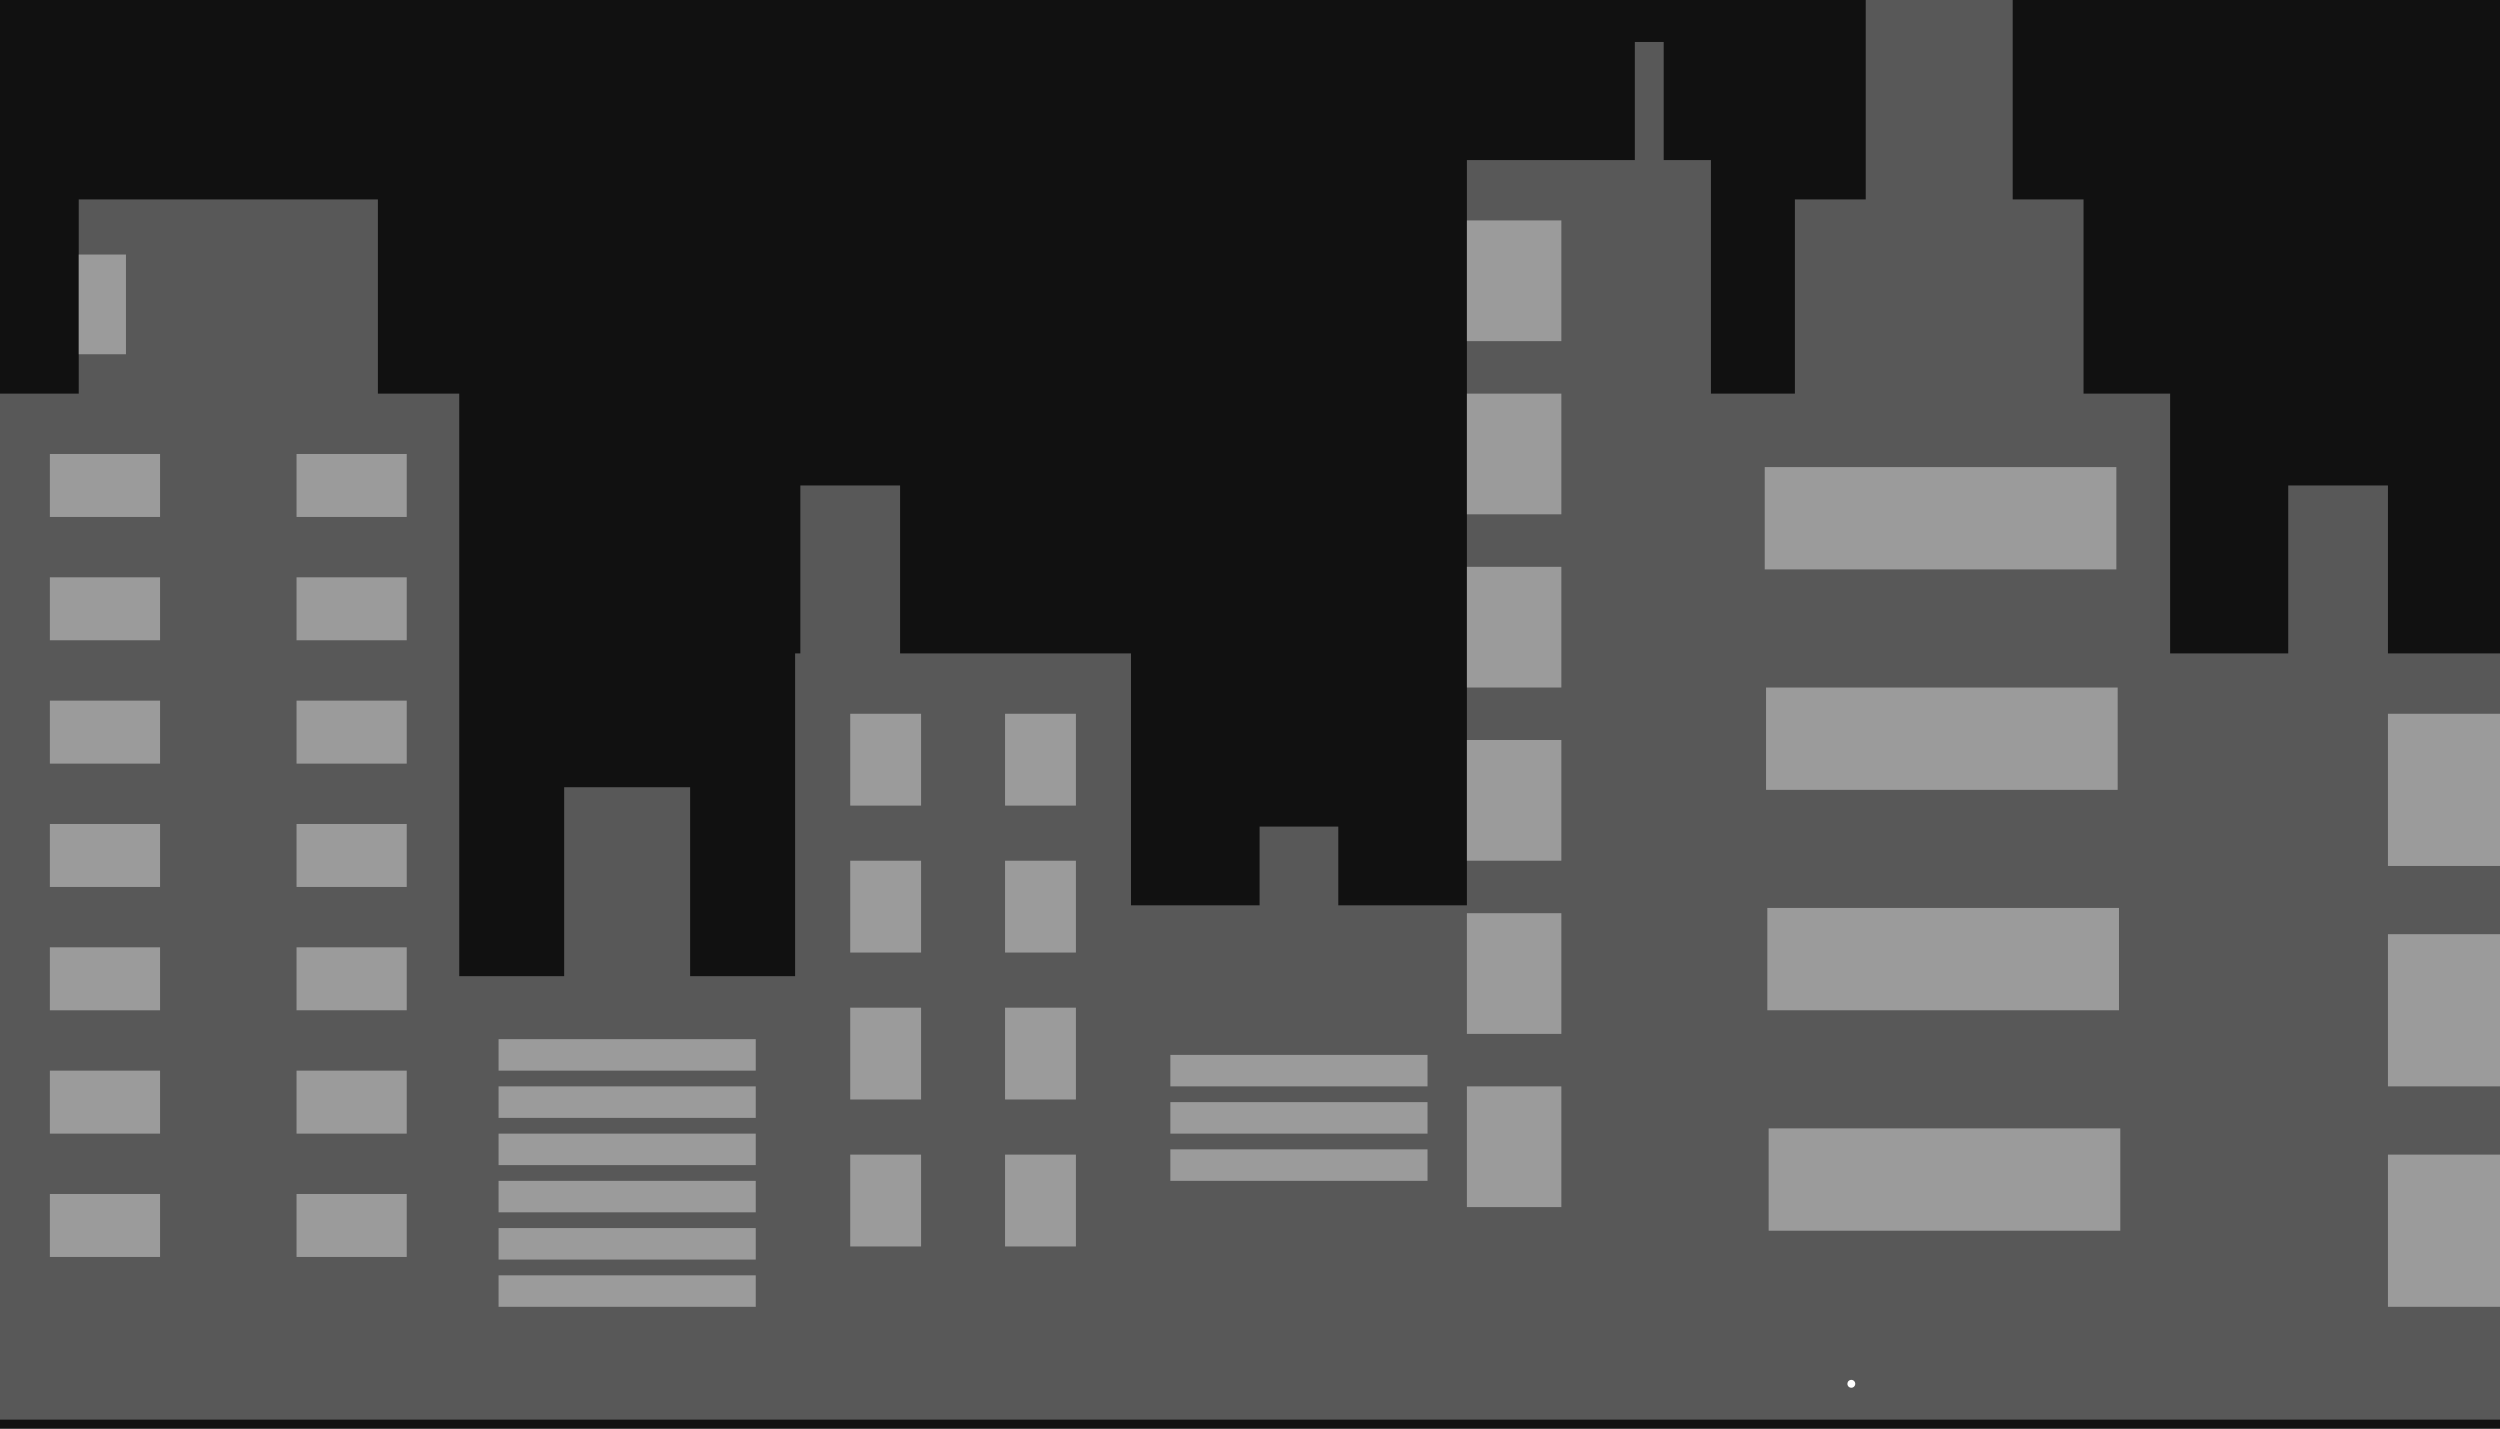 <svg width="91" height="52" viewBox="0 0 91 52" fill="none" xmlns="http://www.w3.org/2000/svg">
<rect width="91" height="52" fill="#383838"/>
<g clip-path="url(#clip0_0_1)">
<rect width="414" height="896" transform="translate(-323 -204)" fill="#111111"/>
<path opacity="0.3" d="M86.921 23.784V17.671H83.292V23.784H78.993V14.328H75.841V7.259H73.262V0H67.913V7.259H65.334V14.328H62.278V5.827H60.558V1.528H59.508V5.827H53.395V32.954H48.714V30.088H45.849V32.954H41.168V23.784H32.763V17.671H29.133V23.784H28.942V35.533H25.121V28.655H20.536V35.533H16.716V14.328H13.755V7.259H2.866V14.328H0V51.675H16.716H28.942H41.168H53.395H62.278H78.993H91.22V23.784H86.921Z" fill="white"/>
<path opacity="0.4" d="M5.826 16.525H1.815V18.817H5.826V16.525Z" fill="white"/>
<path opacity="0.4" d="M10.794 18.817H14.805V16.525H10.794V18.817Z" fill="white"/>
<path opacity="0.4" d="M5.826 21.014H1.815V23.306H5.826V21.014Z" fill="white"/>
<path opacity="0.4" d="M10.794 23.306H14.805V21.014H10.794V23.306Z" fill="white"/>
<path opacity="0.4" d="M5.826 25.503H1.815V27.796H5.826V25.503Z" fill="white"/>
<path opacity="0.4" d="M10.794 27.796H14.805V25.503H10.794V27.796Z" fill="white"/>
<path opacity="0.4" d="M5.826 29.993H1.815V32.285H5.826V29.993Z" fill="white"/>
<path opacity="0.4" d="M10.794 32.285H14.805V29.993H10.794V32.285Z" fill="white"/>
<path opacity="0.4" d="M5.826 34.482H1.815V36.775H5.826V34.482Z" fill="white"/>
<path opacity="0.4" d="M10.794 36.774H14.805V34.482H10.794V36.774Z" fill="white"/>
<path opacity="0.4" d="M5.826 38.971H1.815V41.264H5.826V38.971Z" fill="white"/>
<path opacity="0.4" d="M10.794 41.264H14.805V38.971H10.794V41.264Z" fill="white"/>
<path opacity="0.4" d="M5.826 43.461H1.815V45.753H5.826V43.461Z" fill="white"/>
<path opacity="0.4" d="M10.794 45.753H14.805V43.461H10.794V45.753Z" fill="white"/>
<path opacity="0.4" d="M27.509 37.825H18.148V38.971H27.509V37.825Z" fill="white"/>
<path opacity="0.4" d="M27.509 39.544H18.148V40.691H27.509V39.544Z" fill="white"/>
<path opacity="0.4" d="M27.509 41.264H18.148V42.41H27.509V41.264Z" fill="white"/>
<path opacity="0.4" d="M51.962 38.398H42.601V39.544H51.962V38.398Z" fill="white"/>
<path opacity="0.4" d="M51.962 40.118H42.601V41.264H51.962V40.118Z" fill="white"/>
<path opacity="0.4" d="M51.962 41.837H42.601V42.983H51.962V41.837Z" fill="white"/>
<path opacity="0.4" d="M27.509 42.983H18.148V44.129H27.509V42.983Z" fill="white"/>
<path opacity="0.4" d="M27.509 44.702H18.148V45.849H27.509V44.702Z" fill="white"/>
<path opacity="0.4" d="M27.509 46.422H18.148V47.568H27.509V46.422Z" fill="white"/>
<path opacity="0.4" d="M33.527 25.981H30.948V29.324H33.527V25.981Z" fill="white"/>
<path opacity="0.4" d="M36.584 29.324H39.163V25.981H36.584V29.324Z" fill="white"/>
<path opacity="0.4" d="M33.527 31.33H30.948V34.673H33.527V31.33Z" fill="white"/>
<path opacity="0.4" d="M36.584 34.673H39.163V31.33H36.584V34.673Z" fill="white"/>
<path opacity="0.4" d="M33.527 36.679H30.948V40.022H33.527V36.679Z" fill="white"/>
<path opacity="0.4" d="M36.584 40.022H39.163V36.679H36.584V40.022Z" fill="white"/>
<path opacity="0.4" d="M33.527 42.028H30.948V45.371H33.527V42.028Z" fill="white"/>
<path opacity="0.4" d="M36.584 45.371H39.163V42.028H36.584V45.371Z" fill="white"/>
<path opacity="0.4" d="M56.833 8.023H53.395V12.417H56.833V8.023Z" fill="white"/>
<path opacity="0.4" d="M56.833 14.328H53.395V18.721H56.833V14.328Z" fill="white"/>
<path opacity="0.4" d="M56.833 20.632H53.395V25.026H56.833V20.632Z" fill="white"/>
<path opacity="0.4" d="M56.833 26.936H53.395V31.33H56.833V26.936Z" fill="white"/>
<path opacity="0.4" d="M56.833 33.24H53.395V37.634H56.833V33.24Z" fill="white"/>
<path opacity="0.4" d="M56.833 39.544H53.395V43.938H56.833V39.544Z" fill="white"/>
<path opacity="0.4" d="M77.035 17.002H64.236V20.727H77.035V17.002Z" fill="white"/>
<path opacity="0.4" d="M77.083 25.026H64.284V28.751H77.083V25.026Z" fill="white"/>
<path opacity="0.4" d="M77.131 33.049H64.331V36.774H77.131V33.049Z" fill="white"/>
<path opacity="0.4" d="M77.179 41.073H64.379V44.798H77.179V41.073Z" fill="white"/>
<path opacity="0.4" d="M4.585 9.265H2.865V12.895H4.585V9.265Z" fill="white"/>
<path opacity="0.4" d="M91.22 25.981H86.921V31.521H91.22V25.981Z" fill="white"/>
<path opacity="0.4" d="M91.22 34.004H86.921V39.544H91.22V34.004Z" fill="white"/>
<path opacity="0.4" d="M91.22 42.028H86.921V47.568H91.22V42.028Z" fill="white"/>
<path d="M67.388 50.514C67.426 50.514 67.462 50.499 67.489 50.472C67.516 50.445 67.531 50.408 67.531 50.37C67.531 50.333 67.516 50.296 67.489 50.269C67.462 50.242 67.426 50.227 67.388 50.227C67.35 50.227 67.314 50.242 67.287 50.269C67.26 50.296 67.245 50.333 67.245 50.37C67.245 50.408 67.26 50.445 67.287 50.472C67.314 50.499 67.35 50.514 67.388 50.514Z" fill="white"/>
<g filter="url(#filter0_d_0_1)">
<rect x="-301" y="-80" width="300" height="50" rx="8" fill="url(#paint0_linear_0_1)" shape-rendering="crispEdges"/>
</g>
</g>
<defs>
<filter id="filter0_d_0_1" x="-336" y="-115" width="370" height="120" filterUnits="userSpaceOnUse" color-interpolation-filters="sRGB">
<feFlood flood-opacity="0" result="BackgroundImageFix"/>
<feColorMatrix in="SourceAlpha" type="matrix" values="0 0 0 0 0 0 0 0 0 0 0 0 0 0 0 0 0 0 127 0" result="hardAlpha"/>
<feMorphology radius="10" operator="dilate" in="SourceAlpha" result="effect1_dropShadow_0_1"/>
<feOffset/>
<feGaussianBlur stdDeviation="12.5"/>
<feComposite in2="hardAlpha" operator="out"/>
<feColorMatrix type="matrix" values="0 0 0 0 0.2 0 0 0 0 0.2 0 0 0 0 0.2 0 0 0 0.25 0"/>
<feBlend mode="normal" in2="BackgroundImageFix" result="effect1_dropShadow_0_1"/>
<feBlend mode="normal" in="SourceGraphic" in2="effect1_dropShadow_0_1" result="shape"/>
</filter>
<linearGradient id="paint0_linear_0_1" x1="-301" y1="-76" x2="22.5" y2="-15.5" gradientUnits="userSpaceOnUse">
<stop stop-color="#666666" stop-opacity="0.8"/>
<stop offset="1" stop-color="#555555" stop-opacity="0.4"/>
<stop offset="1" stop-color="#555555" stop-opacity="0.4"/>
</linearGradient>
<clipPath id="clip0_0_1">
<rect width="414" height="896" fill="white" transform="translate(-323 -204)"/>
</clipPath>
</defs>
</svg>
